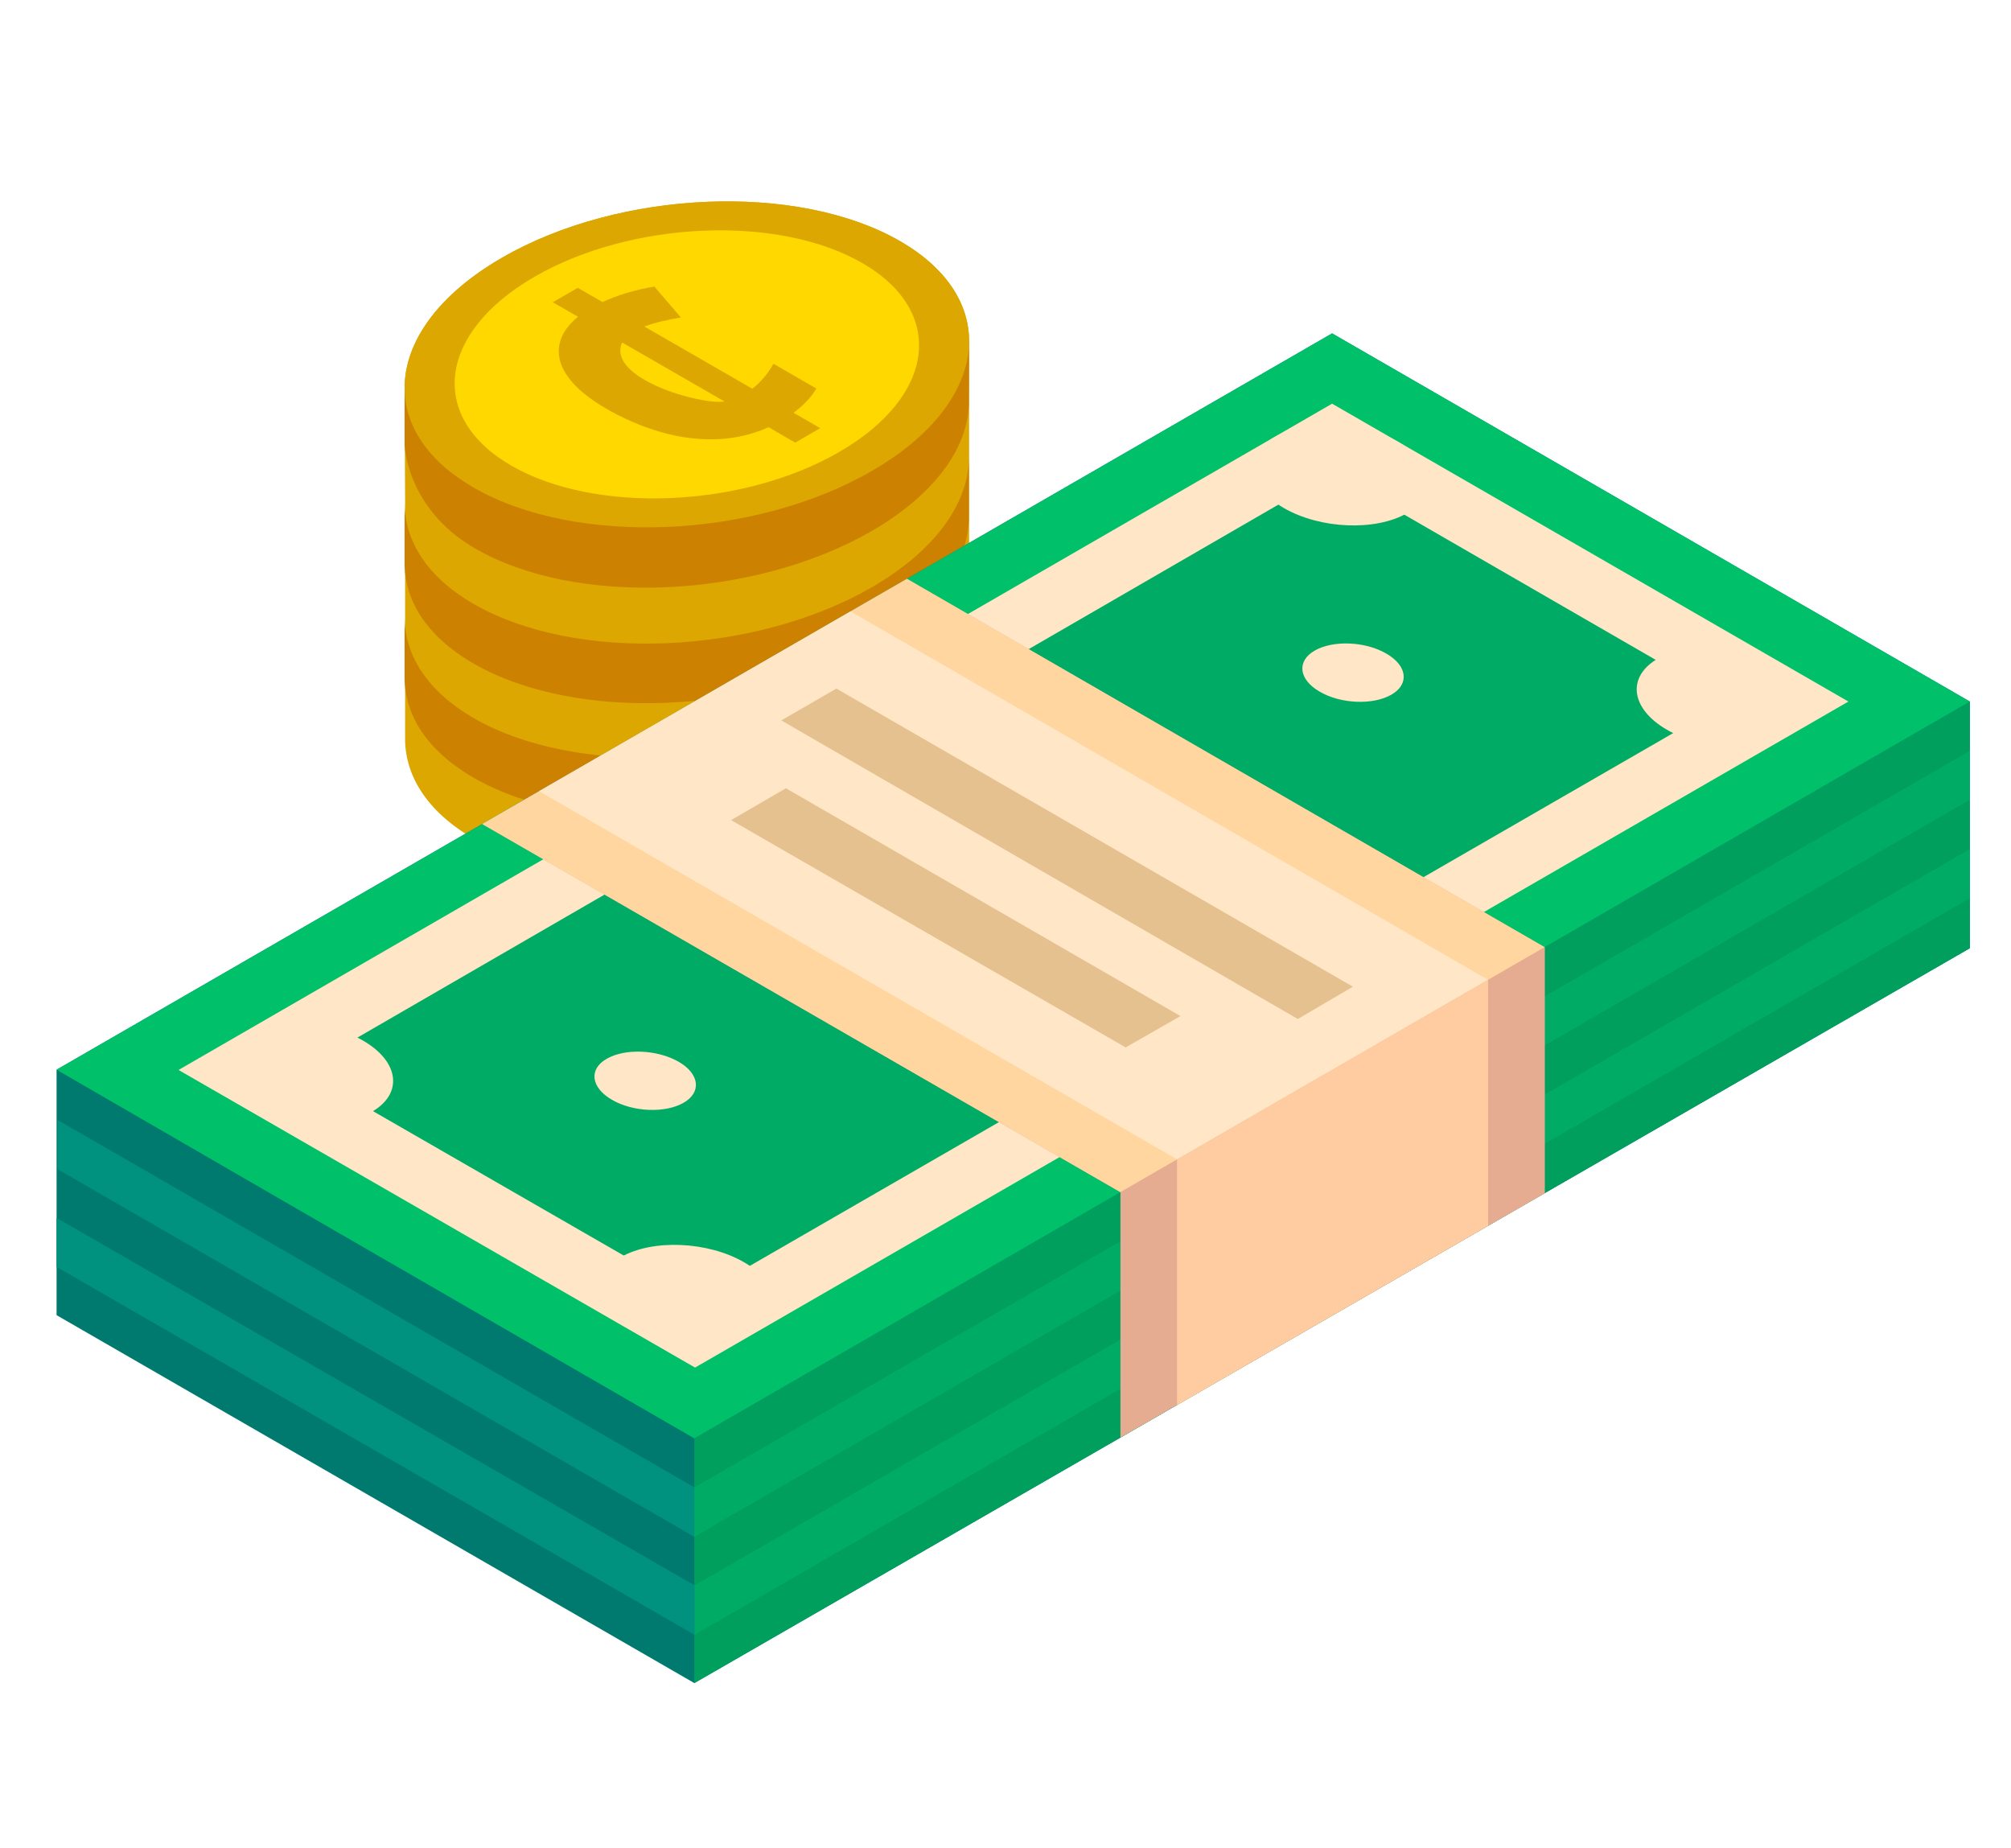 <?xml version="1.0" encoding="utf-8"?>
<!-- Generator: Adobe Illustrator 25.3.1, SVG Export Plug-In . SVG Version: 6.00 Build 0)  -->
<svg version="1.1" id="Layer_1" xmlns="http://www.w3.org/2000/svg" xmlns:xlink="http://www.w3.org/1999/xlink" x="0px" y="0px"
	 viewBox="0 0 82.11 75.44" style="enable-background:new 0 0 82.11 75.44;" xml:space="preserve">
<style type="text/css">
	.st0{fill:#DCA700;}
	.st1{fill:#CC8200;}
	.st2{fill:#FFD800;}
	.st3{fill:#007A6E;}
	.st4{fill:#009F5E;}
	.st5{fill:#00917F;}
	.st6{fill:#00AC65;}
	.st7{fill:#00C169;}
	.st8{fill:#FFE6C6;}
	.st9{fill:#E5AC91;}
	.st10{fill:#FFD6A0;}
	.st11{fill:#FFCBA1;}
	.st12{fill:#E6C190;}
</style>
<g>
	<path class="st0" d="M16.52,15.83c0-1.85,1.34-3.79,3.98-5.31c4.81-2.78,12.09-3.08,16.26-0.67c1.87,1.08,2.79,2.52,2.81,4.03h0
		v2.29v0.1v2.29l0,0c0,0.02,0,0.03,0,0.05l0,0v2.22V21v2.22l0,0c0,0.02,0,0.03,0,0.05l0,0v2.39l0,0c0,0.04,0,0.07,0,0.11l0.01,0
		v2.39l0,0c0.05,1.88-1.29,3.87-3.98,5.41c-4.81,2.78-12.09,3.08-16.26,0.67c-1.93-1.12-2.84-2.62-2.8-4.19l0-2.34
		c0-0.06,0-0.11,0-0.17l0-2.34c0-0.03,0-0.07,0-0.1l0-2.34l0-2.22c0-0.03,0-0.07,0-0.1l-0.01-2.29h0L16.52,15.83L16.52,15.83z"/>
	<g>
		<path class="st1" d="M19.33,24.65c4.17,2.41,11.45,2.1,16.26-0.67c2.66-1.54,4-3.51,3.97-5.37l0,0V21l0,0
			c0.05,1.88-1.29,3.87-3.98,5.41c-4.81,2.78-12.09,3.08-16.26,0.67c-1.93-1.12-2.84-2.62-2.8-4.19l0-2.34
			C16.53,22.09,17.44,23.56,19.33,24.65z"/>
		<path class="st1" d="M19.33,29.31c4.17,2.41,11.45,2.1,16.26-0.67c2.66-1.54,4-3.51,3.97-5.37l0,0v2.39l0,0
			c0.05,1.88-1.29,3.87-3.98,5.41c-4.81,2.78-12.09,3.08-16.26,0.67c-1.93-1.12-2.84-2.62-2.8-4.19l0-2.34
			C16.53,26.75,17.44,28.21,19.33,29.31z"/>
	</g>
	<path class="st0" d="M20.5,10.52c-4.81,2.78-5.33,6.98-1.17,9.39s11.45,2.1,16.26-0.67s5.33-6.98,1.17-9.39S25.31,7.74,20.5,10.52z
		"/>
	<path class="st1" d="M39.57,13.87c0.02,1.86-1.32,3.83-3.98,5.36c-4.81,2.78-12.09,3.08-16.26,0.67c-1.89-1.09-2.81-2.55-2.81-4.07
		l0,0v2.34c0,0,0.07,2.56,2.81,4.18c4.14,2.45,11.45,2.1,16.26-0.67c2.68-1.55,4.03-3.54,3.97-5.41l0,0L39.57,13.87
		C39.57,13.87,39.57,13.87,39.57,13.87z"/>
	<path class="st2" d="M21.84,11.29c-3.96,2.28-4.39,5.74-0.96,7.72s9.41,1.73,13.37-0.55s4.39-5.74,0.96-7.72
		C31.78,8.76,25.8,9.01,21.84,11.29z"/>
	<path class="st0" d="M22.9,13.85c-0.61,1.77,2.23,3.14,3.47,3.59c1.62,0.59,3.4,0.73,5.01,0l1.09,0.63l1.02-0.59l-1.09-0.63
		c0.42-0.31,0.73-0.64,0.93-0.99l-1.75-1.01c-0.22,0.4-0.51,0.74-0.86,1.02l-4.41-2.54c0.47-0.18,0.99-0.28,1.49-0.37l-1.08-1.26
		c-0.8,0.13-1.51,0.35-2.12,0.63l-1.01-0.58l-1.02,0.59l1.03,0.59C23.25,13.22,23.02,13.52,22.9,13.85
		C22.74,14.31,23.02,13.52,22.9,13.85z M25.4,13.98l4.18,2.41C28.64,16.55,24.75,15.45,25.4,13.98z"/>
	<polyline class="st3" points="80.43,28.64 80.43,38.71 28.35,68.71 2.31,53.69 2.31,43.67 2.31,43.67 54.39,13.61 80.43,28.64 	"/>
	<polygon class="st4" points="80.43,28.64 80.43,38.71 28.35,68.71 28.35,58.72 	"/>
	<g>
		<polygon class="st5" points="28.35,60.72 80.43,30.65 80.43,32.65 28.35,62.74 2.35,47.73 2.35,45.72 		"/>
		<polygon class="st5" points="28.36,64.72 80.43,34.66 80.43,36.67 28.36,66.74 2.31,51.72 2.31,49.72 		"/>
	</g>
	<g>
		<polygon class="st6" points="80.43,30.65 80.43,32.65 28.35,62.74 28.35,60.72 		"/>
		<polygon class="st6" points="80.43,34.66 80.43,36.67 28.36,66.74 28.36,64.72 		"/>
	</g>
	<polygon class="st7" points="11.85,49.19 2.31,43.67 2.31,43.67 2.31,43.67 54.39,13.61 80.43,28.64 28.35,58.72 	"/>
	<polygon class="st8" points="7.29,43.68 28.38,55.83 75.47,28.64 54.39,16.48 	"/>
	<polygon class="st6" points="70.55,28.64 54.41,19.32 12.31,43.68 28.41,52.95 	"/>
	<polygon class="st9" points="37.03,23.63 63.07,38.67 63.07,48.71 45.75,58.68 45.75,48.67 19.69,33.64 	"/>
	<polygon class="st10" points="37.03,23.63 63.07,38.67 45.75,48.67 19.69,33.64 	"/>
	<polygon class="st9" points="45.75,48.67 45.75,58.68 63.07,48.71 63.07,38.67 	"/>
	<polygon class="st8" points="22.01,32.3 34.73,24.96 60.76,40 48.06,47.33 	"/>
	<polygon class="st11" points="60.76,40 60.76,50.04 48.06,57.36 48.06,47.33 	"/>
	<g>
		<path class="st8" d="M52.42,20.74c1.49,0.86,3.74,0.95,5.03,0.21c1.29-0.74,1.13-2.05-0.36-2.91c-1.49-0.86-3.74-0.95-5.03-0.21
			C50.77,18.57,50.93,19.88,52.42,20.74z"/>
		<path class="st8" d="M53.89,28.24c0.86,0.5,2.17,0.55,2.92,0.12c0.75-0.43,0.65-1.19-0.21-1.68c-0.86-0.5-2.17-0.55-2.92-0.12
			C52.93,26.99,53.03,27.75,53.89,28.24z"/>
		<path class="st8" d="M24.99,44.9c0.86,0.5,2.17,0.55,2.92,0.12c0.75-0.43,0.65-1.19-0.21-1.68s-2.17-0.55-2.92-0.12
			C24.03,43.64,24.12,44.4,24.99,44.9z"/>
		<path class="st8" d="M10.15,45.18c1.49,0.86,3.74,0.95,5.03,0.21c1.29-0.74,1.13-2.05-0.36-2.91c-1.49-0.86-3.74-0.95-5.03-0.21
			S8.66,44.32,10.15,45.18z"/>
		<path class="st8" d="M68.06,29.79c1.49,0.86,3.74,0.95,5.03,0.21c1.29-0.74,1.13-2.05-0.36-2.91c-1.49-0.86-3.74-0.95-5.03-0.21
			C66.41,27.62,66.57,28.93,68.06,29.79z"/>
		<path class="st8" d="M25.71,54.23c1.49,0.86,3.74,0.95,5.03,0.21c1.29-0.74,1.13-2.05-0.36-2.91c-1.49-0.86-3.74-0.95-5.03-0.21
			C24.06,52.07,24.22,53.37,25.71,54.23z"/>
	</g>
	<g>
		<polygon class="st12" points="55.24,40.28 34.15,28.11 31.9,29.41 52.99,41.6 		"/>
		<polygon class="st12" points="48.2,41.48 32.09,32.18 29.85,33.48 45.96,42.76 		"/>
	</g>
</g>
</svg>
